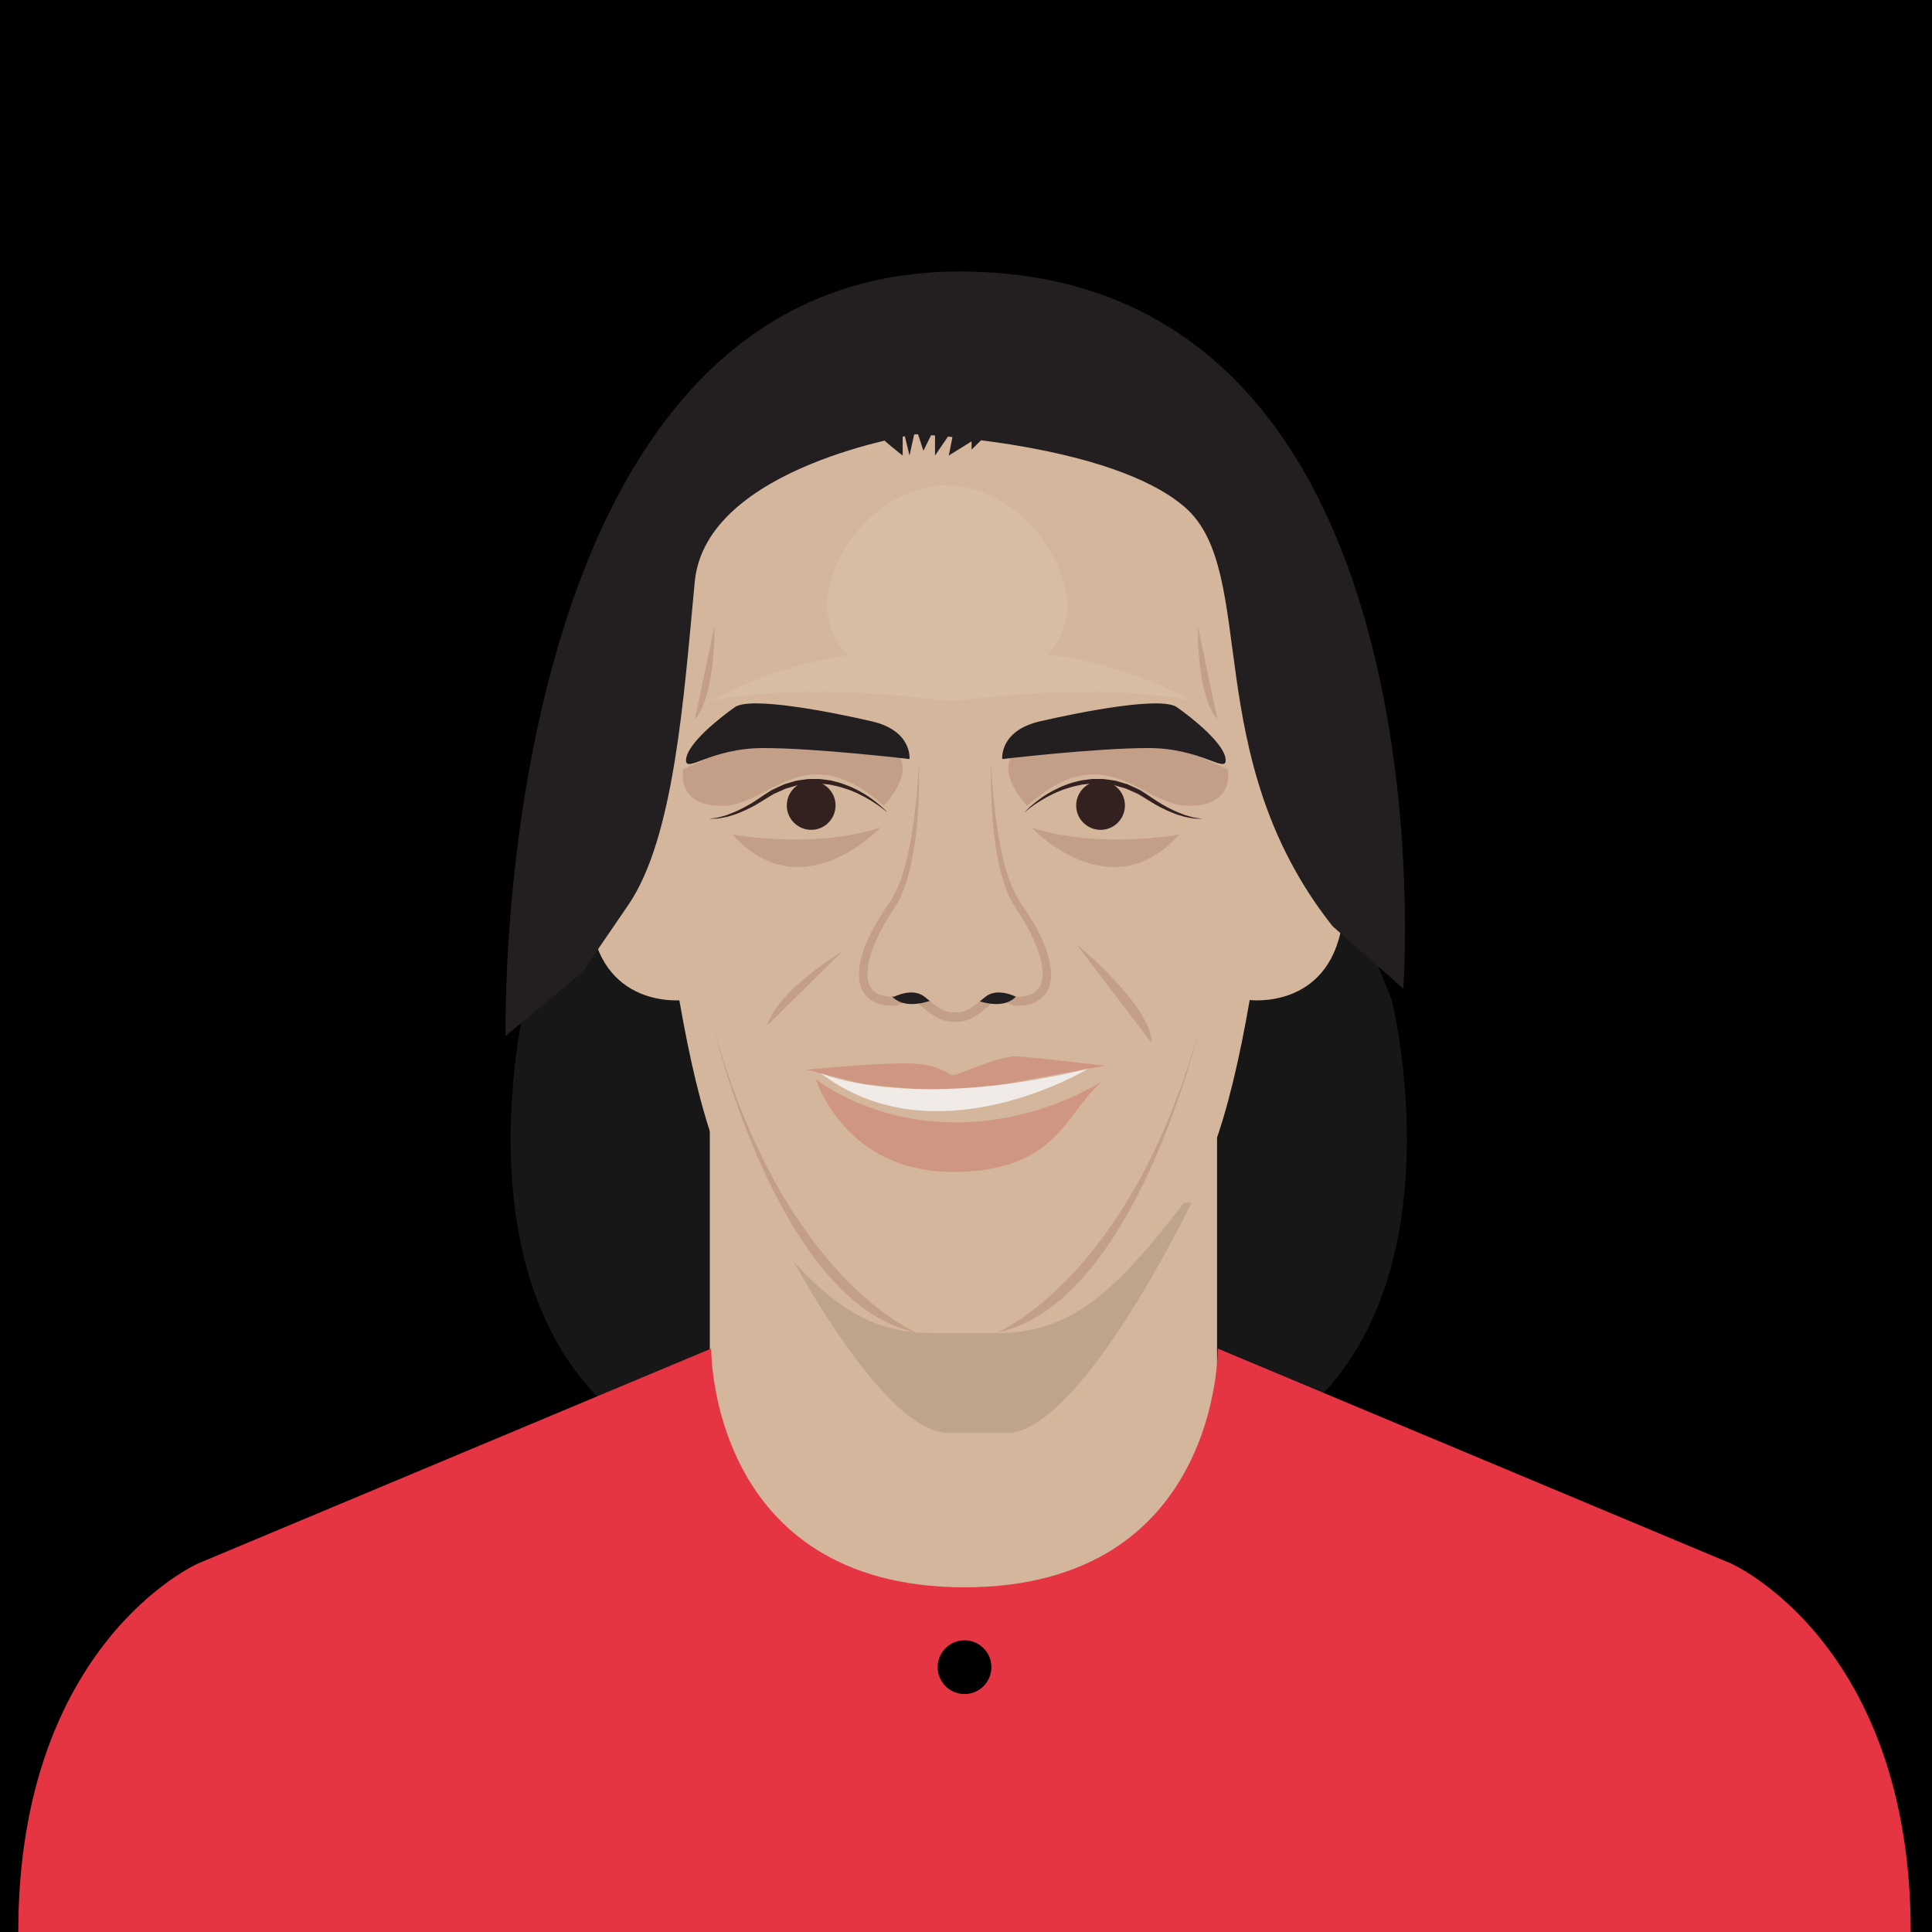 <?xml version="1.0" encoding="utf-8"?>
<!-- Generator: Adobe Illustrator 16.0.0, SVG Export Plug-In . SVG Version: 6.00 Build 0)  -->
<!DOCTYPE svg PUBLIC "-//W3C//DTD SVG 1.1//EN" "http://www.w3.org/Graphics/SVG/1.1/DTD/svg11.dtd">
<svg version="1.1" id="Layer_1" xmlns="http://www.w3.org/2000/svg" xmlns:xlink="http://www.w3.org/1999/xlink" x="0px" y="0px"
	 width="396.85px" height="396.851px" viewBox="0 0 396.85 396.851" enable-background="new 0 0 396.85 396.851"
	 xml:space="preserve">
	<defs>
	    <clipPath id="circle-clip">
	        <circle stroke="#000000" stroke-miterlimit="10" cx="200" cy="200" r="175" />
	    </clipPath>
	</defs>
<g>
	<rect width="400" height="400" class="player-bg"/>

	<path fill="#171717" d="M107.981,205.489c0,0-16.961,68.108,28.592,91.612c0,0,17.414-10.574,11.615-58.353
		c-5.799-47.777,11.889-40.509,11.889-40.509l-19.154-29.722l-15.011-8.076"/>
	<path fill="#171717" d="M285.895,205.489c0,0,16.961,68.108-28.592,91.612c0,0-17.414-10.574-11.614-58.353
		c5.799-47.777-11.889-40.509-11.889-40.509l19.153-29.722l15.012-8.076"/>
	<rect x="145.804" y="218.435" fill="#D4B69C" width="104.19" height="119.18"/>
	<path fill="#BFA48D" d="M244.74,247.035c0,0-22.67,47.309-37.949,47.309h-11.914c-15.278,0-37.938-46.604-37.938-46.604
		L244.74,247.035z"/>
	<path fill="#D4B69C" d="M256.699,205.417c0,0,16.051,2.031,18.958-15.415c2.908-17.445,0-25.685,0-25.685l-18.958-5.815
		l-9.634,46.987L256.699,205.417z"/>
	<path fill="#D4B69C" d="M140.429,205.417c0,0-16.051,2.031-18.959-15.415c-2.908-17.445,0-25.685,0-25.685l18.959-5.815
		l9.633,46.987L140.429,205.417z"/>
	<path fill="#D4B69C" d="M263.38,145.257c0,0-4.523,81.415-19.384,100.8c-14.861,19.385-23.908,27.783-39.416,27.783h-12.922
		c-15.507,0-24.554-8.398-39.415-27.783c-14.861-19.385-19.384-100.8-19.384-100.8v-33.762l49.432-36.346l51.508,9.692
		l29.581,33.923V145.257z"/>
	<path fill="#332120" d="M210.396,166.902c0,0,0.411-0.475,1.227-1.216c0.416-0.359,0.921-0.799,1.538-1.258
		c0.606-0.473,1.323-0.97,2.143-1.446c0.415-0.23,0.835-0.493,1.294-0.724c0.463-0.22,0.943-0.448,1.436-0.683
		c1.016-0.398,2.092-0.834,3.271-1.076c0.291-0.069,0.583-0.152,0.881-0.212c0.303-0.04,0.607-0.08,0.914-0.121
		c0.614-0.072,1.233-0.195,1.868-0.157c0.632,0.013,1.272-0.024,1.91,0.033c0.635,0.09,1.271,0.179,1.909,0.268
		c0.637,0.092,1.238,0.339,1.856,0.501l0.918,0.274c0.296,0.113,0.579,0.258,0.867,0.386c0.571,0.266,1.139,0.529,1.699,0.79
		c0.528,0.315,1.031,0.661,1.534,0.981c1.032,0.648,1.891,1.301,2.817,1.841c0.912,0.546,1.801,1.019,2.647,1.402
		c0.415,0.215,0.832,0.365,1.226,0.52c0.394,0.152,0.763,0.319,1.122,0.438c0.727,0.193,1.358,0.408,1.891,0.508
		c1.082,0.155,1.7,0.244,1.7,0.244s-0.628-0.021-1.729-0.058c-0.549-0.053-1.201-0.214-1.963-0.349
		c-0.735-0.216-1.591-0.425-2.462-0.801c-0.885-0.346-1.818-0.78-2.782-1.289c-0.963-0.494-1.959-1.155-2.927-1.736
		c-0.494-0.296-0.985-0.616-1.5-0.905c-0.54-0.239-1.085-0.48-1.636-0.724c-0.276-0.119-0.546-0.257-0.829-0.361l-0.875-0.25
		c-0.587-0.147-1.159-0.38-1.763-0.462l-1.803-0.269c-0.603-0.061-1.209-0.029-1.808-0.049c-0.601-0.04-1.191,0.065-1.778,0.116
		c-0.292,0.03-0.584,0.061-0.874,0.091c-0.286,0.05-0.567,0.121-0.848,0.18c-1.13,0.212-2.188,0.564-3.193,0.899
		c-0.491,0.202-0.968,0.398-1.429,0.589c-0.458,0.2-0.881,0.435-1.299,0.638c-0.422,0.196-0.795,0.442-1.167,0.647
		c-0.372,0.206-0.722,0.406-1.036,0.619c-0.646,0.399-1.181,0.789-1.624,1.109C210.869,166.488,210.396,166.902,210.396,166.902z"/>
	<circle fill="#332120" cx="226.065" cy="165.449" r="5.008"/>
	<path fill="#C29F86" d="M211.85,169.972c0,0,16.153,17.284,30.369,1.453C242.219,171.425,225.581,174.494,211.85,169.972z"/>
	<path fill="#332120" d="M182.291,166.902c0,0-0.472-0.414-1.345-1.07c-0.443-0.32-0.978-0.71-1.624-1.109
		c-0.314-0.213-0.665-0.413-1.036-0.619c-0.372-0.205-0.744-0.451-1.167-0.647c-0.417-0.203-0.841-0.438-1.299-0.639
		c-0.461-0.189-0.938-0.386-1.429-0.588c-1.005-0.335-2.062-0.688-3.192-0.899c-0.281-0.059-0.562-0.13-0.848-0.18
		c-0.29-0.03-0.581-0.061-0.874-0.091c-0.586-0.051-1.177-0.156-1.778-0.116c-0.599,0.02-1.206-0.012-1.808,0.049l-1.803,0.269
		c-0.604,0.082-1.175,0.314-1.763,0.462l-0.874,0.25c-0.283,0.104-0.553,0.242-0.829,0.361c-0.551,0.244-1.097,0.485-1.637,0.724
		c-0.515,0.289-1.006,0.609-1.5,0.905c-0.968,0.581-1.964,1.242-2.928,1.736c-0.963,0.509-1.897,0.943-2.782,1.289
		c-0.871,0.376-1.727,0.585-2.462,0.801c-0.762,0.135-1.414,0.296-1.963,0.349c-1.101,0.037-1.729,0.058-1.729,0.058
		s0.619-0.089,1.7-0.244c0.534-0.1,1.165-0.314,1.891-0.508c0.358-0.118,0.728-0.285,1.122-0.438
		c0.394-0.154,0.812-0.305,1.226-0.52c0.846-0.384,1.735-0.856,2.648-1.402c0.925-0.54,1.785-1.192,2.817-1.841
		c0.504-0.32,1.006-0.666,1.535-0.981c0.56-0.261,1.127-0.524,1.698-0.79c0.289-0.128,0.571-0.272,0.868-0.386l0.917-0.274
		c0.618-0.162,1.22-0.409,1.856-0.501c0.638-0.089,1.275-0.178,1.909-0.268c0.637-0.058,1.278-0.021,1.91-0.033
		c0.635-0.038,1.254,0.085,1.869,0.157c0.307,0.041,0.611,0.081,0.914,0.121c0.298,0.06,0.59,0.143,0.882,0.212
		c1.178,0.242,2.254,0.678,3.271,1.076c0.493,0.234,0.973,0.463,1.437,0.683c0.458,0.23,0.879,0.493,1.294,0.724
		c0.819,0.477,1.536,0.974,2.142,1.445c0.616,0.46,1.122,0.899,1.538,1.259C181.879,166.428,182.291,166.902,182.291,166.902z"/>
	<circle fill="#332120" cx="166.622" cy="165.449" r="5.008"/>
	<path fill="#C29F86" d="M180.837,169.972c0,0-16.153,17.284-30.369,1.453C150.468,171.425,167.106,174.494,180.837,169.972z"/>
	<path fill="#C29F86" d="M203.583,156.936c0.04,1.118,0.117,2.233,0.196,3.347l0.278,3.333c0.227,2.216,0.468,4.425,0.805,6.613
		c0.162,1.096,0.363,2.183,0.566,3.265c0.234,1.076,0.42,2.162,0.706,3.216c0.24,1.07,0.568,2.105,0.887,3.14
		c0.146,0.523,0.372,1.009,0.552,1.513c0.188,0.502,0.373,1.004,0.62,1.466c0.234,0.467,0.433,0.96,0.687,1.406l0.805,1.294
		c0.619,0.898,1.303,1.882,1.902,2.853c1.212,1.96,2.332,4.004,3.156,6.239c0.411,1.119,0.771,2.275,0.98,3.525
		c0.194,1.246,0.312,2.587-0.077,4.063c-0.2,0.729-0.525,1.491-1.066,2.148c-0.534,0.657-1.228,1.169-1.945,1.516
		c-1.447,0.657-2.866,0.754-4.146,0.692l-0.356-0.018l-0.392-0.186c-0.302-0.142-0.816-0.329-1.232-0.431
		c-0.438-0.111-0.87-0.173-1.264-0.181c-0.397-0.011-0.751,0.039-1.033,0.146c-0.153,0.04-0.269,0.119-0.394,0.187
		c-0.056,0.043-0.114,0.082-0.175,0.118l-0.314,0.253l-1.335,1.089l-0.728,0.568l-0.821,0.57c-0.605,0.367-1.289,0.732-2.077,0.938
		c-0.393,0.104-0.788,0.193-1.179,0.208l-0.59,0.041l-0.432,0.003l-0.214,0.001l-0.364-0.007l-0.427-0.035
		c-0.163-0.019-0.241-0.007-0.472-0.051c-0.226-0.042-0.453-0.092-0.678-0.146c-0.88-0.229-1.497-0.576-2.124-0.949l-0.821-0.571
		l-0.729-0.568l-1.332-1.086l-0.163-0.132l-0.081-0.066l-0.041-0.033l-0.01-0.009l-0.005-0.004c0.05,0.036-0.119-0.088,0.111,0.081
		l-0.022-0.016l-0.354-0.242l-0.089-0.061l-0.03-0.004c-0.018-0.003-0.034-0.008-0.05-0.014c-0.019-0.014-0.062-0.038-0.152-0.061
		c-0.281-0.107-0.634-0.158-1.032-0.146c-0.395,0.008-0.827,0.069-1.264,0.181c-0.416,0.102-0.93,0.289-1.231,0.431l-0.395,0.187
		l-0.355,0.017c-1.279,0.059-2.701-0.03-4.149-0.689c-0.717-0.348-1.412-0.86-1.946-1.518c-0.542-0.658-0.868-1.422-1.067-2.15
		c-0.389-1.478-0.271-2.819-0.077-4.065c0.209-1.25,0.57-2.406,0.981-3.526c0.825-2.235,1.94-4.281,3.154-6.24
		c0.306-0.488,0.615-0.974,0.939-1.449l0.922-1.337l0.882-1.425c0.263-0.467,0.433-0.91,0.661-1.367
		c0.232-0.432,0.421-0.937,0.608-1.439c0.181-0.504,0.406-0.988,0.552-1.512c0.32-1.034,0.647-2.069,0.889-3.139
		c0.286-1.056,0.474-2.141,0.706-3.216c0.204-1.083,0.406-2.17,0.568-3.266c0.338-2.188,0.578-4.397,0.807-6.612l0.277-3.333
		c0.079-1.113,0.148-2.229,0.2-3.347c0.231,2.228,0.359,4.468,0.399,6.711c0.015,1.122,0.042,2.246,0.013,3.371
		c-0.016,1.124-0.066,2.248-0.127,3.374c-0.132,2.251-0.328,4.509-0.73,6.754c-0.167,1.128-0.429,2.245-0.687,3.368
		c-0.113,0.562-0.316,1.115-0.472,1.674c-0.164,0.557-0.322,1.114-0.574,1.689c-0.237,0.557-0.462,1.163-0.721,1.681l-0.804,1.469
		l-0.897,1.472c-0.281,0.463-0.547,0.935-0.808,1.406c-1.046,1.889-1.936,3.855-2.611,5.826c-0.327,0.984-0.596,1.981-0.721,2.94
		c-0.125,0.95-0.129,1.895,0.094,2.576c0.218,0.7,0.551,1.035,1.126,1.304c0.606,0.241,1.472,0.351,2.412,0.29l-0.75,0.202
		c0.728-0.354,1.297-0.547,1.985-0.738c0.668-0.177,1.372-0.296,2.119-0.319c0.742-0.026,1.545,0.054,2.342,0.328
		c0.336,0.081,0.971,0.417,1.229,0.58l0.356,0.237l0.202,0.152l0.085,0.067l0.171,0.136l1.336,1.065l0.628,0.48l0.589,0.401
		c0.354,0.208,0.758,0.402,0.989,0.448c-0.029,0.067,1.046,0.142,1.24,0.114l0.426,0.002l0.265-0.022
		c0.184,0.007,0.344-0.042,0.505-0.079c0.323-0.07,0.661-0.248,1.036-0.461l0.59-0.402l0.628-0.479l1.334-1.063l0.355-0.28
		l0.535-0.361c0.366-0.214,0.76-0.415,1.155-0.533c0.796-0.274,1.599-0.354,2.342-0.328c0.747,0.023,1.45,0.143,2.118,0.319
		c0.688,0.19,1.257,0.385,1.985,0.738l-0.748-0.202c0.939,0.059,1.807-0.044,2.414-0.287c0.577-0.27,0.911-0.605,1.129-1.308
		c0.223-0.683,0.219-1.627,0.093-2.578c-0.125-0.959-0.395-1.956-0.722-2.941c-0.676-1.971-1.561-3.939-2.61-5.826
		c-0.523-0.958-1.07-1.84-1.666-2.812l-0.88-1.601c-0.267-0.539-0.463-1.094-0.694-1.641c-0.238-0.547-0.399-1.105-0.563-1.664
		c-0.156-0.559-0.358-1.109-0.473-1.673c-0.258-1.123-0.52-2.24-0.687-3.368c-0.403-2.245-0.598-4.503-0.731-6.753
		C203.046,165.89,203.145,161.393,203.583,156.936z"/>
	<path fill="#CF9684" d="M165.652,219.726c0,0,14.726-1.455,21.173-1.293c6.447,0.162,8,2.423,8.92,2.423
		c0.92,0,9.643-4.039,13.035-3.877c3.392,0.162,18.254,1.936,18.254,1.936s-15.832,2.75-20.193,3.719
		c-4.361,0.97-8.078,2.424-29.562,0L165.652,219.726z"/>
	<path fill="#CF9684" d="M167.589,221.664c0,0,5.754,19.061,28.158,19.061c22.403,0,23.373-13.406,31.289-19.061
		c0,0-12.759,8.884-30.691,8.884S167.589,221.664,167.589,221.664z"/>
	<path fill="#C29F86" d="M172.919,195.495c0,0-13.085,7.753-15.346,15.184"/>
	<path fill="#C29F86" d="M221.057,193.879c0,0,15.507,12.762,15.507,20.354"/>
	<path fill="#C29F86" d="M146.75,211.648c0,0,13.246,56.214,41.354,62.027C188.104,273.676,160.966,262.531,146.75,211.648z"/>
	<path fill="#C29F86" d="M246.258,211.648c0,0-13.247,56.214-41.354,62.027C204.904,273.676,232.042,262.531,246.258,211.648z"/>
	<path fill="#C29F86" d="M146.75,128.617c0,0,0.323,14.053-4.039,19.223"/>
	<path fill="#C29F86" d="M246.045,128.617c0,0-0.323,14.053,4.039,19.223"/>
	<path fill="#231F20" d="M197.312,55.765c-97.002-0.231-93.45,157.015-93.45,157.015l15.75-13.085c0,0,0,0,9.45-13.812
		c9.45-13.812,11.388-42.646,13.65-66.392s45.392-30.288,45.392-30.288s40.061,1.696,55.327,15.022
		c15.265,13.327,2.665,51.127,30.288,86.019l14.539,12.843C288.257,203.087,299.242,56.007,197.312,55.765z"/>
	<path fill="#F0EBE6" d="M168.617,220.467c0,0,18.025,7.931,54.859-0.929C223.476,219.538,192.26,238.493,168.617,220.467z"/>
	<path fill="#C29F86" d="M210.986,165.529c0,0-8.723-8.965,0-12.6c8.723-3.635,24.715-2.181,24.715-2.181l16.477,7.246
		c0,0,1.696,7.534-7.996,7.534C234.49,165.529,227.221,150.991,210.986,165.529z"/>
	<path fill="#C29F86" d="M181.539,165.529c0,0,8.723-8.965,0-12.6c-8.723-3.635-24.715-2.181-24.715-2.181l-16.477,7.246
		c0,0-1.696,7.534,7.996,7.534S165.304,150.991,181.539,165.529z"/>
	<path fill="#231F20" d="M205.873,155.918c0,0-0.646-5.814,7.754-7.753c8.399-1.938,24.876-5.169,28.107-2.908
		c3.231,2.262,9.692,7.431,10.016,10.661c0.322,3.23-4.846-2.261-15.832-2.261S205.873,155.918,205.873,155.918z"/>
	<path fill="#231F20" d="M182.291,203.087c0,0,1.533,6.016,11.467,1.433s-5.654-4.583-5.654-4.583L182.291,203.087z"/>
	<path fill="#231F20" d="M209.668,203.087c0,0-1.532,6.016-11.467,1.433s5.653-4.583,5.653-4.583L209.668,203.087z"/>
	<path fill="#D4B69C" d="M203.583,156.936c0,0-0.809,20.951,5.007,29.514c5.815,8.562,8.886,18.738,0,18.254
		c0,0-3.715-1.904-6.138,0.018c-2.423,1.921-3.654,3.213-5.865,3.213h-0.839c-2.212,0-3.443-1.292-5.866-3.213
		c-2.423-1.922-6.139-0.018-6.139-0.018c-8.885,0.484-5.815-9.692,0-18.254c5.815-8.562,5.008-29.514,5.008-29.514"/>
	<path fill="#231F20" d="M202.28,89.688l-2.707,2.665v-1.696l-4.683,2.908l1.156-5.815l-3.985,5.815v-5.815l-2.382,4.847
		l-1.576-4.847l-0.609,2.772l-0.669,3.043l-1.41-5.815v5.815c0,0-4.742-3.635-4.579-4.119c0,0,3.07-12.462,14.053-11.925
		C205.873,78.057,202.28,89.688,202.28,89.688z"/>
	<path fill="#D8BDA5" d="M215.156,134.441c3.375-3.676,4.831-8.409,3.646-13.578c-2.68-11.687-13.603-21.161-24.398-21.161
		s-21.604,9.475-24.143,21.161c-1.143,5.259,0.448,10.065,3.993,13.767c-16.268,2.253-28.15,9.334-28.15,9.334s16.477-4.199,48.3,0
		h2.099c31.823-4.199,48.299,0,48.299,0S232.186,136.449,215.156,134.441z"/>
	<path fill="#E53543" d="M198.03,326.049c52.613,0,52.119-49.037,52.119-49.037l105.407,44.142c0,0,36.928,16.228,36.928,75.697
		H3.755c0-59.47,36.928-75.697,36.928-75.697l105.406-44.142c0,0-0.494,49.037,52.119,49.037"/>
	<circle cx="198.119" cy="342.452" r="5.521"/>
	<path fill="#231F20" d="M186.814,155.918c0,0,0.646-5.814-7.753-7.753c-8.4-1.938-24.877-5.169-28.108-2.908
		c-3.231,2.262-9.692,7.431-10.015,10.661s4.846-2.261,15.831-2.261C167.753,153.657,186.814,155.918,186.814,155.918z"/>
</g>
</svg>
